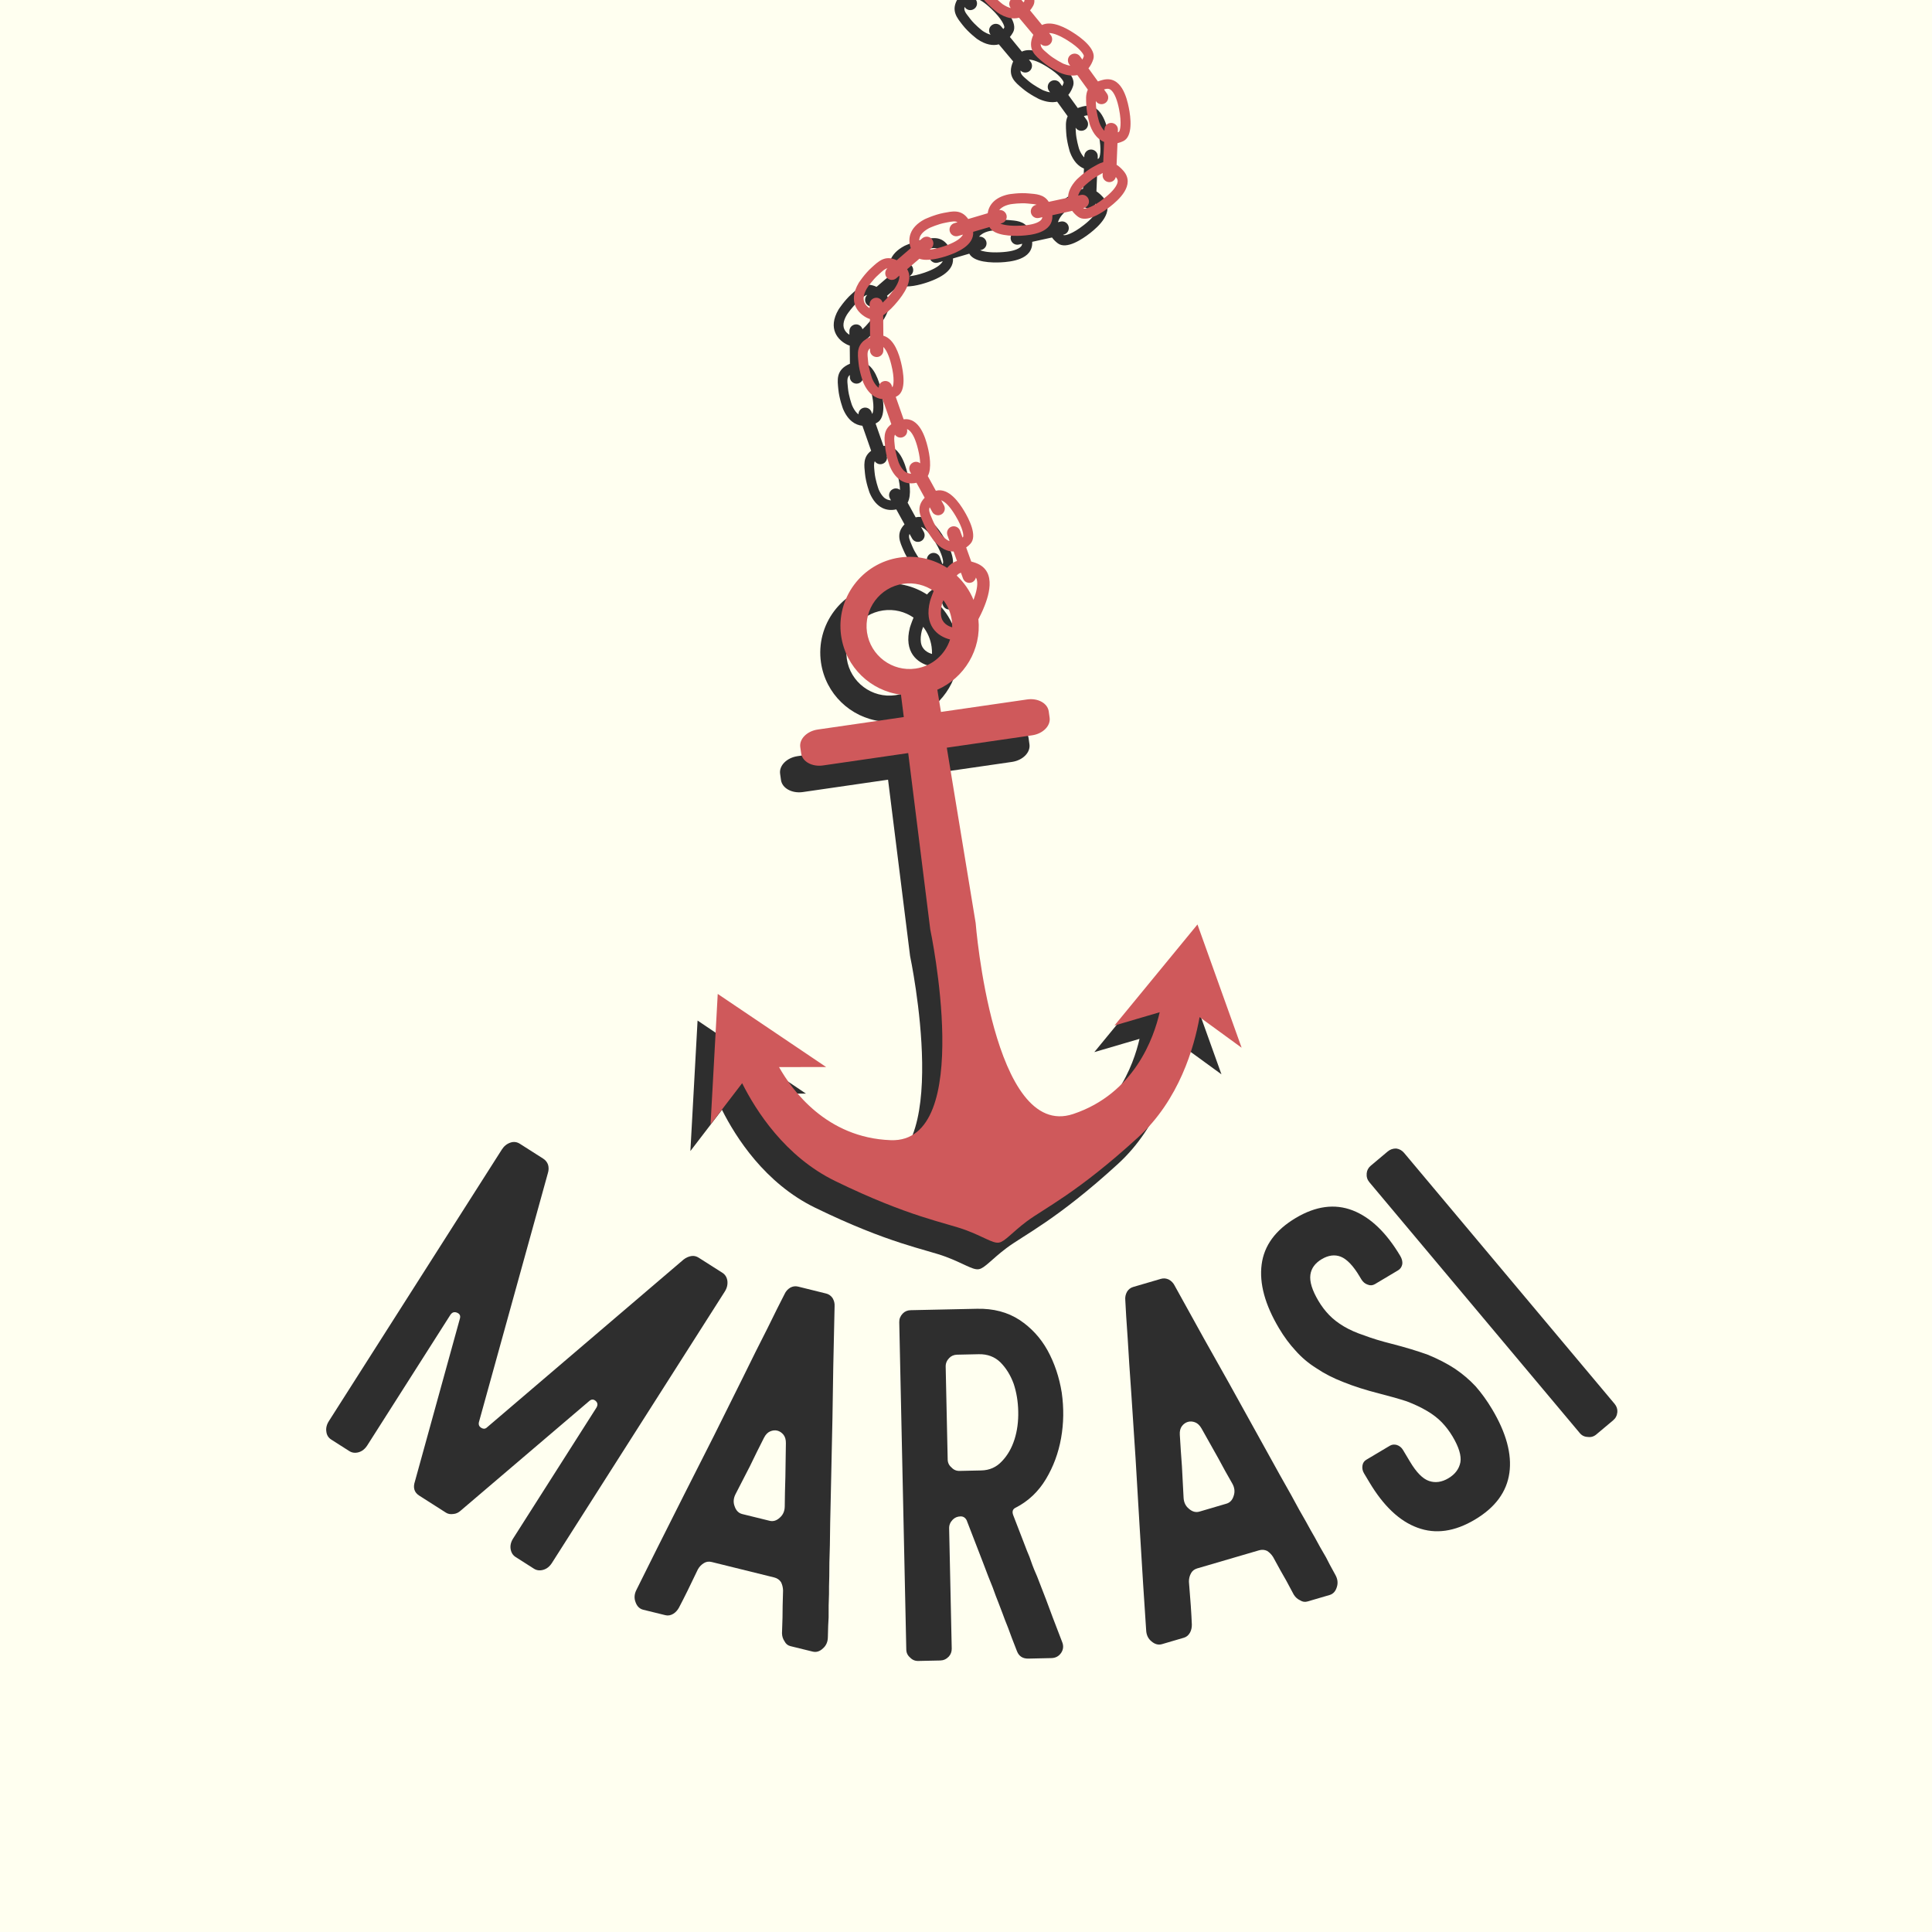 <svg xmlns="http://www.w3.org/2000/svg" xmlns:xlink="http://www.w3.org/1999/xlink" width="200" zoomAndPan="magnify" viewBox="0 0 768 768" height="200" preserveAspectRatio="xMidYMid meet" version="1.0"><defs><g/><clipPath id="22ff6badd0"><path d="M 274.441 0 L 485.859 0 L 485.859 505 L 274.441 505 Z M 274.441 0 " clip-rule="nonzero"/></clipPath><clipPath id="23a7c23cd6"><path d="M 282.457 0 L 493.875 0 L 493.875 494 L 282.457 494 Z M 282.457 0 " clip-rule="nonzero"/></clipPath></defs><rect x="-76.8" width="921.6" fill="#ffffff" y="-76.8" height="921.6" fill-opacity="1"/><rect x="-76.8" width="921.6" fill="#fffff0" y="-76.8" height="921.6" fill-opacity="1"/><g clip-path="url(#22ff6badd0)"><path fill="#2e2e2e" d="M 467.996 378.07 L 435.004 418.234 L 452.977 412.961 C 450.656 423.16 442.883 445.281 418.613 453.406 C 386.641 464.137 379.82 377.473 379.82 377.473 L 368.352 307.793 L 402.293 302.871 C 406.586 302.238 409.68 299.105 409.223 295.871 L 408.871 293.375 C 408.414 290.102 404.543 287.992 400.254 288.625 L 366.031 293.586 L 364.59 284.758 C 375.316 280.043 382.176 268.824 380.91 256.723 C 381.613 255.387 382.246 254.086 382.703 253.031 C 384.602 248.602 388.859 237.625 379.855 234.355 C 379.223 234.145 378.621 233.934 378.059 233.793 L 376.055 228.199 C 376.688 227.742 377.25 227.285 377.707 226.758 C 380.664 223.664 377.18 216.875 375.176 213.566 C 373.418 210.684 369.266 204.316 363.992 205.656 L 360.789 199.816 C 362.48 196.754 361.492 191.164 360.719 188.102 C 359.84 184.586 357.484 176.426 351.188 177.27 L 348.059 168.336 C 348.27 168.23 348.445 168.125 348.656 168.02 C 352.383 165.945 351.082 158.418 350.168 154.691 C 349.43 151.699 347.602 145.297 343.133 144.031 L 343.062 135.906 C 345.316 134.359 347.391 132.109 348.656 130.562 C 350.801 127.992 355.34 122.086 352.594 117.582 L 357.449 113.434 C 360.684 114.594 365.855 113.188 368.738 112.203 C 371.977 111.074 379.258 108.297 378.832 102.738 L 385.305 100.84 C 387.168 104.324 394.203 104.465 397.863 104.289 C 401.625 104.078 410.699 103.305 410.312 96.129 L 418.191 94.402 C 418.859 95.355 419.703 96.129 420.547 96.762 C 423.996 99.293 430.289 95.039 433.352 92.645 C 436.375 90.254 443.586 84.133 438.484 78.402 C 437.57 77.383 436.691 76.605 435.848 76.078 L 436.199 67.496 C 437.043 67.285 437.852 67.004 438.555 66.652 C 442.391 64.754 441.477 57.191 440.703 53.395 C 439.93 49.594 437.781 40.414 430.324 42.348 C 429.621 42.523 428.988 42.734 428.426 42.945 L 424.664 37.742 C 425.578 36.617 426.211 35.316 426.598 34.082 C 427.828 30.004 421.672 25.465 418.402 23.426 C 415.836 21.809 410.277 18.609 406.199 20.508 L 401.449 14.703 C 401.941 14.105 402.363 13.473 402.715 12.84 C 404.754 9.078 399.621 3.449 396.809 0.777 C 394.555 -1.371 389.457 -5.871 384.988 -4.395 L 381.121 -10.129 C 381.191 -10.199 381.227 -10.234 381.297 -10.305 C 384.355 -13.293 381.191 -20.223 379.328 -23.598 C 377.988 -25.992 375.141 -30.809 371.273 -31.863 L 370.109 -38.125 C 373.945 -39.602 374.367 -46.918 374.332 -50.68 C 374.297 -54.059 373.91 -61.762 368.633 -63.203 L 368.633 -70.168 C 368.879 -70.203 369.09 -70.273 369.301 -70.344 C 373.418 -71.539 373.875 -79.137 373.805 -83.004 C 373.77 -86.277 373.418 -93.555 368.633 -95.352 L 368.633 -101.152 C 368.879 -101.188 369.09 -101.258 369.301 -101.328 C 373.418 -102.523 373.875 -110.121 373.805 -113.992 C 373.77 -117.262 373.418 -124.543 368.633 -126.336 L 368.633 -133.582 C 368.879 -133.617 369.09 -133.688 369.301 -133.758 C 373.418 -134.953 373.875 -142.551 373.805 -146.422 C 373.77 -149.691 373.418 -156.973 368.633 -158.766 L 368.633 -164.43 C 368.879 -164.465 369.09 -164.535 369.301 -164.605 C 373.418 -165.801 373.875 -173.398 373.805 -177.266 C 373.734 -181.137 373.277 -190.562 365.574 -190 C 357.906 -189.438 357.766 -184.723 357.273 -180.996 C 356.781 -177.266 357.309 -172.977 357.309 -172.977 C 358.152 -167.98 360.578 -165.59 363.289 -164.676 L 363.289 -158.836 C 357.871 -157.57 357.73 -153.488 357.273 -150.148 C 356.781 -146.422 357.309 -142.129 357.309 -142.129 C 358.152 -137.137 360.578 -134.742 363.289 -133.828 L 363.289 -126.441 C 357.871 -125.176 357.73 -121.098 357.273 -117.754 C 356.781 -114.027 357.309 -109.734 357.309 -109.734 C 358.152 -104.742 360.578 -102.348 363.289 -101.434 L 363.289 -95.457 C 357.871 -94.191 357.73 -90.109 357.273 -86.77 C 356.781 -83.039 357.309 -78.75 357.309 -78.75 C 358.152 -73.754 360.578 -71.363 363.289 -70.449 L 363.289 -62.992 C 358.398 -61.586 358.223 -57.645 357.801 -54.445 C 357.273 -50.715 357.836 -46.426 357.836 -46.426 C 358.785 -40.867 361.703 -38.512 364.766 -37.844 L 366.066 -30.949 C 359.629 -26.836 361.738 -22.648 363.043 -19.133 C 364.344 -15.578 366.84 -12.098 366.84 -12.098 C 370.109 -7.91 373.559 -7.031 376.477 -7.664 L 381.016 -0.949 C 377.602 4.117 380.559 7.211 382.668 9.957 C 384.988 12.945 388.438 15.512 388.438 15.512 C 391.812 17.836 394.73 18.258 397.055 17.625 L 402.75 24.41 C 400.113 30.32 403.699 32.816 406.41 35.141 C 409.293 37.602 413.16 39.43 413.16 39.43 C 415.977 40.625 418.332 40.836 420.23 40.414 L 424.418 46.219 C 423.469 48.188 423.715 50.473 423.82 52.516 C 423.996 56.277 425.297 60.395 425.297 60.395 C 426.668 64.121 428.707 66.125 430.891 67.004 L 430.535 75.023 C 428.988 75.445 427.582 76.359 426.246 77.098 C 422.977 78.965 419.914 82.023 419.914 82.023 C 417.523 84.59 416.574 87.02 416.539 89.164 L 408.871 90.816 C 407.008 87.793 403.734 87.723 400.957 87.477 C 397.195 87.09 392.973 87.828 392.973 87.828 C 387.273 89.023 385.059 92.188 384.602 95.355 L 376.863 97.641 C 374.016 93.559 370.285 94.652 367.121 95.215 C 363.395 95.918 359.523 97.746 359.523 97.746 C 353.297 101.051 352.77 105.695 354.039 109.211 L 348.445 114.031 C 343.695 111.746 340.988 114.699 338.527 116.879 C 335.711 119.375 333.355 123 333.355 123 C 328.82 130.668 333.145 135.379 337.051 137.137 C 337.297 137.246 337.543 137.316 337.789 137.387 L 337.859 144.594 C 332.09 147.023 332.934 151.242 333.25 154.762 C 333.602 158.523 335.113 162.531 335.113 162.531 C 337.086 167.176 339.969 168.969 342.816 169.25 L 346.301 179.203 C 342.922 181.668 343.555 185.184 343.836 188.172 C 344.188 191.938 345.703 195.945 345.703 195.945 C 348.375 202.242 352.734 203.297 356.289 202.488 L 359.559 208.434 C 355.973 212.16 357.836 215.645 359.102 218.633 C 360.543 222.113 363.219 225.527 363.219 225.527 C 365.926 228.727 368.633 229.852 371.062 229.816 L 372.398 233.582 C 370.746 234.074 369.512 235.094 368.492 236.324 C 363.113 232.844 356.5 231.223 349.641 232.211 C 334.621 234.391 324.176 248.352 326.355 263.371 C 328.188 275.895 338.141 285.215 350.133 286.727 L 351.258 295.625 L 317.035 300.586 C 312.746 301.219 309.648 304.348 310.105 307.582 L 310.457 310.082 C 310.918 313.316 314.785 315.461 319.074 314.863 L 353.016 309.941 L 361.773 380.039 C 361.773 380.039 379.785 465.051 346.09 463.82 C 320.484 462.906 306.801 443.875 301.664 434.766 L 320.379 434.73 L 277.293 405.68 L 274.441 457.559 L 287 441.168 C 292.449 452.035 304.059 470.359 324 480.07 C 353.512 494.453 367.93 496.562 375.984 499.59 C 382.773 502.121 386.605 504.828 388.859 504.547 C 388.895 504.547 388.93 504.547 389 504.547 C 389.035 504.547 389.105 504.512 389.141 504.512 C 391.391 504.16 394.273 500.504 400.078 496.141 C 406.938 490.973 420.16 484.852 444.395 462.691 C 460.75 447.746 466.695 426.887 468.84 414.895 L 485.547 427.062 Z M 362.41 -170.09 C 361.844 -170.969 361.422 -172.133 361.176 -173.539 C 361.105 -174.066 360.719 -177.512 361.141 -180.434 L 361.246 -181.137 C 361.703 -184.617 361.844 -185.777 365.855 -186.059 C 367.262 -186.164 367.824 -185.707 368.316 -184.934 C 369.266 -183.457 369.793 -180.855 369.828 -177.195 C 369.898 -172.66 369.16 -170.02 368.562 -168.93 L 368.562 -170.477 C 368.562 -171.957 367.367 -173.152 365.891 -173.152 C 364.414 -173.152 363.219 -171.957 363.219 -170.477 L 363.219 -169.141 C 362.938 -169.387 362.656 -169.703 362.41 -170.09 Z M 362.41 -139.246 C 361.844 -140.125 361.422 -141.285 361.176 -142.691 C 361.105 -143.219 360.719 -146.668 361.141 -149.586 L 361.246 -150.289 C 361.562 -152.785 361.738 -154.09 363.289 -154.723 L 363.289 -152.223 C 363.289 -150.746 364.484 -149.551 365.961 -149.551 C 367.438 -149.551 368.633 -150.746 368.633 -152.223 L 368.633 -153.559 C 369.406 -152.012 369.828 -149.586 369.863 -146.316 C 369.934 -141.777 369.195 -139.141 368.598 -138.051 L 368.598 -139.598 C 368.598 -141.074 367.402 -142.27 365.926 -142.27 C 364.449 -142.27 363.254 -141.074 363.254 -139.598 L 363.254 -138.262 C 362.938 -138.508 362.656 -138.824 362.41 -139.246 Z M 362.41 -106.816 C 361.844 -107.695 361.422 -108.855 361.176 -110.262 C 361.105 -110.789 360.719 -114.238 361.141 -117.156 L 361.246 -117.859 C 361.562 -120.359 361.738 -121.66 363.289 -122.293 L 363.289 -121.379 C 363.289 -119.902 364.484 -118.703 365.961 -118.703 C 367.367 -118.703 368.527 -119.797 368.598 -121.168 C 369.371 -119.617 369.793 -117.191 369.863 -113.922 C 369.934 -109.383 369.195 -106.746 368.598 -105.656 L 368.598 -107.203 C 368.598 -108.68 367.402 -109.875 365.926 -109.875 C 364.449 -109.875 363.254 -108.68 363.254 -107.203 L 363.254 -105.867 C 362.938 -106.113 362.656 -106.43 362.41 -106.816 Z M 362.41 -75.828 C 361.844 -76.707 361.422 -77.871 361.176 -79.277 C 361.105 -79.805 360.719 -83.25 361.141 -86.172 L 361.246 -86.875 C 361.562 -89.371 361.738 -90.672 363.289 -91.305 L 363.289 -88.949 C 363.289 -87.473 364.484 -86.277 365.961 -86.277 C 367.438 -86.277 368.633 -87.473 368.633 -88.949 L 368.633 -90.145 C 369.406 -88.598 369.828 -86.172 369.863 -82.898 C 369.934 -78.363 369.195 -75.723 368.598 -74.633 L 368.598 -76.18 C 368.598 -77.66 367.402 -78.855 365.926 -78.855 C 364.449 -78.855 363.254 -77.66 363.254 -76.18 L 363.254 -74.844 C 362.938 -75.125 362.656 -75.441 362.41 -75.828 Z M 362.938 -43.543 C 362.375 -44.422 361.949 -45.582 361.703 -46.988 C 361.633 -47.516 361.246 -50.961 361.668 -53.883 L 361.738 -54.586 C 362.02 -56.766 362.199 -58.031 363.254 -58.734 L 363.254 -57.996 C 363.254 -56.52 364.449 -55.324 365.926 -55.324 C 367.402 -55.324 368.598 -56.52 368.598 -57.996 L 368.598 -58.699 C 368.668 -58.594 368.773 -58.488 368.844 -58.348 C 369.793 -56.871 370.32 -54.27 370.355 -50.609 C 370.426 -46.426 369.793 -43.859 369.23 -42.625 L 368.879 -44.457 C 368.598 -45.898 367.227 -46.848 365.785 -46.602 C 364.344 -46.32 363.395 -44.949 363.641 -43.508 L 363.816 -42.52 C 363.535 -42.77 363.219 -43.086 362.938 -43.543 Z M 372.68 -11.922 C 371.766 -12.414 370.852 -13.258 369.969 -14.383 C 369.652 -14.805 367.719 -17.691 366.699 -20.434 L 366.453 -21.102 C 365.398 -23.844 364.941 -25.039 366.84 -26.66 L 367.051 -25.531 C 367.297 -24.09 368.703 -23.141 370.145 -23.387 C 371.59 -23.668 372.539 -25.039 372.293 -26.484 L 372.223 -26.766 C 373.383 -25.676 374.613 -23.949 375.914 -21.629 C 378.094 -17.656 378.691 -15.016 378.691 -13.75 L 377.777 -15.121 C 376.969 -16.352 375.316 -16.668 374.086 -15.824 C 372.855 -15.016 372.539 -13.363 373.348 -12.133 L 373.84 -11.395 C 373.453 -11.57 373.066 -11.711 372.68 -11.922 Z M 366.418 250.781 C 366.488 250.57 366.664 249.973 366.98 249.164 C 368.703 251.414 369.898 254.086 370.32 257.074 C 370.461 258.062 370.496 259.012 370.496 259.961 C 368.809 259.469 366.488 258.309 366.066 255.316 C 365.891 254.051 365.996 252.539 366.418 250.781 Z M 385.727 7.562 L 385.305 7 C 383.863 5.172 383.055 4.152 383.441 2.746 L 383.512 2.852 C 384.32 4.082 385.973 4.398 387.203 3.555 C 388.438 2.746 388.754 1.094 387.91 -0.141 L 387.484 -0.773 C 387.484 -0.773 387.52 -0.773 387.52 -0.773 C 389.246 -0.422 391.461 1.023 394.098 3.555 C 398.285 7.527 399.375 10.309 399.234 10.941 C 399.129 11.117 399.023 11.328 398.848 11.539 L 397.898 10.414 C 396.949 9.289 395.258 9.148 394.133 10.098 C 393.008 11.012 392.867 12.664 393.781 13.789 C 392.832 13.543 391.777 13.051 390.652 12.312 C 390.266 12.031 387.52 9.887 385.727 7.562 Z M 414.711 35.914 C 414.219 35.668 411.121 34.117 408.871 32.219 L 408.344 31.762 C 406.586 30.285 405.602 29.441 405.672 28.035 C 406.621 29.02 408.203 29.125 409.293 28.211 C 410.418 27.262 410.559 25.57 409.609 24.445 L 409.012 23.707 C 410.77 23.707 413.23 24.691 416.328 26.629 C 421.25 29.688 422.836 32.184 422.836 32.852 C 422.73 33.203 422.555 33.73 422.238 34.258 L 421.32 32.992 C 420.477 31.797 418.789 31.551 417.594 32.395 C 416.398 33.238 416.152 34.93 416.996 36.125 L 417.418 36.688 C 416.574 36.582 415.695 36.301 414.711 35.914 Z M 430.785 62.363 C 430.078 61.59 429.445 60.535 428.953 59.195 C 428.812 58.668 427.793 55.363 427.652 52.41 L 427.617 51.707 C 427.617 51.387 427.582 51.07 427.582 50.754 L 427.688 50.895 C 428.531 52.094 430.219 52.34 431.418 51.492 C 432.613 50.648 432.859 48.961 432.016 47.766 L 430.855 46.148 C 430.996 46.113 431.172 46.078 431.312 46.008 C 432.648 45.656 433.316 46.008 433.949 46.676 C 435.145 47.977 436.129 50.438 436.832 53.992 C 437.957 59.652 437.254 62.539 436.762 62.996 C 436.656 63.066 436.516 63.102 436.34 63.172 L 436.375 62.223 C 436.445 60.746 435.285 59.512 433.809 59.441 C 432.332 59.371 431.102 60.535 431.031 61.977 L 430.996 62.539 C 430.961 62.504 430.855 62.434 430.785 62.363 Z M 420.723 87.863 C 421.074 86.879 421.742 85.859 422.73 84.801 C 423.117 84.414 425.613 82.023 428.18 80.582 L 428.777 80.23 C 429.375 79.879 429.867 79.598 430.324 79.352 L 430.289 80.195 C 430.219 81.672 431.383 82.902 432.824 82.973 C 434.125 83.043 435.25 82.164 435.531 80.934 C 436.41 81.953 436.41 82.656 436.094 83.535 C 435.496 85.188 433.738 87.195 430.855 89.445 C 426.316 93.031 423.434 93.699 422.801 93.453 C 422.73 93.418 422.66 93.348 422.59 93.312 L 422.766 93.277 C 424.207 92.961 425.121 91.555 424.805 90.113 C 424.488 88.672 423.082 87.758 421.637 88.074 L 420.547 88.32 C 420.617 88.18 420.652 88.039 420.723 87.863 Z M 390.266 93.102 C 391.109 92.504 392.27 92.047 393.676 91.766 C 394.203 91.695 397.652 91.168 400.57 91.484 L 401.273 91.555 C 402.469 91.66 403.383 91.73 404.086 91.977 L 403.84 92.012 C 402.398 92.328 401.484 93.734 401.801 95.18 C 402.117 96.621 403.523 97.535 404.969 97.219 L 406.34 96.902 C 406.234 97.641 405.848 98.098 405.285 98.484 C 403.84 99.504 401.273 100.102 397.617 100.277 C 393.5 100.488 390.934 99.996 389.633 99.469 L 390.266 99.293 C 391.672 98.871 392.48 97.395 392.059 95.988 C 391.672 94.723 390.441 93.945 389.176 94.086 C 389.492 93.734 389.844 93.383 390.266 93.102 Z M 358.363 103.551 C 358.996 102.738 359.98 102 361.246 101.297 C 361.738 101.051 364.906 99.645 367.789 99.117 L 368.492 98.977 C 370.426 98.625 371.625 98.379 372.609 98.906 L 371.344 99.293 C 369.934 99.715 369.125 101.191 369.547 102.598 C 369.969 104.008 371.449 104.816 372.855 104.395 L 374.754 103.832 C 374.648 104.078 374.508 104.289 374.297 104.535 C 373.207 105.906 370.887 107.207 367.438 108.402 C 364.977 109.246 363.043 109.633 361.562 109.809 L 362.094 109.352 C 363.219 108.402 363.324 106.715 362.375 105.59 C 361.422 104.465 359.734 104.359 358.609 105.309 L 357.379 106.363 C 357.344 105.484 357.59 104.5 358.363 103.551 Z M 335.324 128.555 C 335.465 127.535 335.887 126.375 336.629 125.145 C 336.91 124.688 338.879 121.84 341.094 119.867 L 341.621 119.375 C 342.922 118.18 343.801 117.406 344.75 117.23 C 343.695 118.18 343.59 119.832 344.504 120.926 C 345.457 122.051 347.145 122.156 348.27 121.207 L 349.465 120.152 C 349.535 120.434 349.5 120.75 349.465 121.102 C 349.219 122.859 347.918 125.145 345.598 127.957 C 344.609 129.156 343.695 130.105 342.852 130.879 C 342.535 129.754 341.48 128.91 340.285 128.945 C 338.809 128.98 337.648 130.176 337.648 131.617 L 337.648 133.059 C 336.488 132.355 335.008 130.914 335.324 128.555 Z M 338.703 161.125 C 338.527 160.633 337.367 157.363 337.086 154.41 L 337.016 153.703 C 336.77 151.312 336.629 150.012 337.824 149.062 L 337.824 149.871 C 337.824 151.348 339.055 152.508 340.496 152.508 C 341.973 152.508 343.168 151.277 343.133 149.836 L 343.133 148.5 C 344.363 149.73 345.457 152.121 346.301 155.605 C 347.672 161.055 347.18 163.977 346.688 164.539 L 346.441 163.801 C 345.949 162.426 344.434 161.688 343.027 162.18 C 341.938 162.566 341.234 163.59 341.27 164.715 C 341.059 164.574 340.883 164.434 340.672 164.223 C 339.934 163.484 339.266 162.426 338.703 161.125 Z M 351.258 197.637 C 350.52 196.895 349.852 195.875 349.289 194.574 C 349.113 194.082 347.953 190.812 347.672 187.855 L 347.602 187.152 C 347.426 185.395 347.32 184.234 347.742 183.355 C 348.41 184.34 349.676 184.797 350.836 184.375 C 352.172 183.918 352.875 182.512 352.523 181.176 C 352.945 181.281 353.297 181.527 353.652 181.879 C 354.918 183.109 356.008 185.5 356.887 189.055 C 357.484 191.445 357.73 193.344 357.766 194.75 C 356.957 194.082 355.797 193.941 354.812 194.504 C 353.512 195.207 353.051 196.824 353.758 198.129 L 354.18 198.902 C 353.227 198.832 352.207 198.551 351.258 197.637 Z M 368.984 225.492 C 368.07 225.035 367.121 224.227 366.172 223.137 C 365.855 222.711 363.781 219.934 362.656 217.191 L 362.375 216.523 C 361.527 214.555 361.035 213.355 361.562 212.23 L 362.551 214.023 C 363.254 215.328 364.871 215.785 366.172 215.082 C 367.473 214.379 367.93 212.758 367.227 211.457 L 366.137 209.453 C 366.277 209.523 366.453 209.559 366.594 209.664 C 368.176 210.438 369.934 212.441 371.801 215.574 C 374.789 220.531 375.141 223.488 374.824 224.051 C 374.754 224.121 374.684 224.191 374.613 224.262 L 373.629 221.551 C 373.137 220.18 371.59 219.441 370.215 219.934 C 368.844 220.426 368.105 221.938 368.598 223.348 L 369.441 225.668 C 369.301 225.633 369.125 225.562 368.984 225.492 Z M 373.98 238.258 L 374.789 240.512 C 375.281 241.883 376.793 242.621 378.199 242.129 C 379.113 241.812 379.715 241.039 379.926 240.16 C 380.172 240.547 380.312 241.004 380.383 241.496 C 380.664 243.289 380.172 245.855 378.973 249.059 C 377.461 245.328 375.141 242.059 372.293 239.383 C 372.785 238.82 373.312 238.434 373.98 238.258 Z M 355.938 276.352 C 346.652 277.688 338 271.215 336.629 261.93 C 335.289 252.645 341.762 243.992 351.047 242.656 C 355.48 242.023 359.734 243.148 363.148 245.504 C 362.234 247.719 361.703 249.445 361.703 249.445 C 359.172 259.258 364.66 263.547 369.652 264.777 C 367.719 270.758 362.551 275.402 355.938 276.352 Z M 355.938 276.352 " fill-opacity="1" fill-rule="nonzero"/></g><g clip-path="url(#23a7c23cd6)"><path fill="#cf595b" d="M 476.012 367.488 L 443.02 407.656 L 460.992 402.379 C 458.672 412.582 450.898 434.703 426.629 442.828 C 394.656 453.555 387.836 366.891 387.836 366.891 L 376.367 297.215 L 410.309 292.293 C 414.602 291.656 417.695 288.527 417.238 285.293 L 416.887 282.793 C 416.43 279.523 412.562 277.414 408.27 278.047 L 374.047 283.004 L 372.605 274.176 C 383.332 269.465 390.191 258.246 388.926 246.145 C 389.629 244.809 390.262 243.508 390.719 242.453 C 392.617 238.02 396.875 227.047 387.871 223.777 C 387.238 223.566 386.637 223.355 386.074 223.215 L 384.07 217.621 C 384.703 217.164 385.266 216.707 385.723 216.18 C 388.68 213.082 385.195 206.297 383.191 202.988 C 381.434 200.105 377.281 193.738 372.008 195.074 L 368.805 189.238 C 370.496 186.176 369.508 180.586 368.734 177.523 C 367.855 174.008 365.5 165.848 359.203 166.691 L 356.074 157.758 C 356.285 157.652 356.461 157.547 356.672 157.441 C 360.398 155.367 359.098 147.84 358.184 144.109 C 357.445 141.121 355.617 134.719 351.148 133.453 L 351.078 125.328 C 353.332 123.781 355.406 121.531 356.672 119.98 C 358.816 117.414 363.355 111.504 360.609 107.004 L 365.465 102.852 C 368.699 104.016 373.871 102.605 376.754 101.621 C 379.992 100.496 387.273 97.719 386.852 92.16 L 393.32 90.262 C 395.184 93.742 402.219 93.883 405.879 93.707 C 409.641 93.496 418.715 92.723 418.328 85.547 L 426.207 83.824 C 426.875 84.773 427.719 85.547 428.562 86.18 C 432.012 88.715 438.309 84.457 441.367 82.066 C 444.391 79.676 451.602 73.555 446.5 67.82 C 445.586 66.801 444.707 66.027 443.863 65.5 L 444.215 56.918 C 445.059 56.707 445.867 56.426 446.57 56.074 C 450.406 54.176 449.492 46.613 448.719 42.812 C 447.945 39.016 445.797 29.836 438.344 31.77 C 437.637 31.945 437.004 32.156 436.441 32.367 L 432.68 27.164 C 433.594 26.035 434.227 24.734 434.613 23.504 C 435.844 19.426 429.691 14.887 426.418 12.848 C 423.852 11.23 418.293 8.027 414.215 9.93 L 409.465 4.125 C 409.957 3.527 410.379 2.895 410.73 2.262 C 412.773 -1.504 407.637 -7.129 404.824 -9.805 C 402.57 -11.949 397.473 -16.449 393.004 -14.973 L 389.137 -20.707 C 389.207 -20.777 389.242 -20.812 389.312 -20.883 C 392.371 -23.871 389.207 -30.801 387.344 -34.18 C 386.004 -36.57 383.156 -41.387 379.289 -42.445 L 378.125 -48.703 C 381.961 -50.18 382.383 -57.496 382.348 -61.262 C 382.312 -64.637 381.926 -72.34 376.648 -73.781 L 376.648 -80.746 C 376.895 -80.781 377.105 -80.852 377.316 -80.922 C 381.434 -82.117 381.891 -89.715 381.82 -93.582 C 381.785 -96.855 381.434 -104.137 376.648 -105.93 L 376.648 -111.734 C 376.895 -111.77 377.105 -111.84 377.316 -111.91 C 381.434 -113.105 381.891 -120.703 381.82 -124.57 C 381.785 -127.84 381.434 -135.121 376.648 -136.918 L 376.648 -144.16 C 376.895 -144.195 377.105 -144.266 377.316 -144.336 C 381.434 -145.535 381.891 -153.129 381.82 -157 C 381.785 -160.27 381.434 -167.551 376.648 -169.344 L 376.648 -175.008 C 376.895 -175.043 377.105 -175.113 377.316 -175.184 C 381.434 -176.379 381.891 -183.977 381.82 -187.844 C 381.75 -191.715 381.293 -201.141 373.59 -200.578 C 365.922 -200.016 365.781 -195.301 365.289 -191.574 C 364.797 -187.844 365.324 -183.555 365.324 -183.555 C 366.168 -178.559 368.594 -176.168 371.305 -175.254 L 371.305 -169.414 C 365.887 -168.148 365.746 -164.07 365.289 -160.727 C 364.797 -157 365.324 -152.707 365.324 -152.707 C 366.168 -147.715 368.594 -145.324 371.305 -144.406 L 371.305 -137.023 C 365.887 -135.754 365.746 -131.676 365.289 -128.336 C 364.797 -124.605 365.324 -120.316 365.324 -120.316 C 366.168 -115.32 368.594 -112.93 371.305 -112.016 L 371.305 -106.035 C 365.887 -104.77 365.746 -100.688 365.289 -97.348 C 364.797 -93.617 365.324 -89.328 365.324 -89.328 C 366.168 -84.332 368.594 -81.941 371.305 -81.027 L 371.305 -73.57 C 366.414 -72.164 366.238 -68.227 365.816 -65.023 C 365.289 -61.297 365.852 -57.004 365.852 -57.004 C 366.801 -51.449 369.719 -49.09 372.781 -48.422 L 374.082 -41.527 C 367.645 -37.414 369.758 -33.227 371.059 -29.711 C 372.359 -26.16 374.855 -22.676 374.855 -22.676 C 378.125 -18.492 381.574 -17.613 384.492 -18.246 L 389.031 -11.527 C 385.617 -6.461 388.574 -3.367 390.684 -0.625 C 393.004 2.367 396.453 4.934 396.453 4.934 C 399.828 7.254 402.746 7.676 405.07 7.043 L 410.766 13.832 C 408.129 19.742 411.715 22.238 414.426 24.559 C 417.309 27.023 421.18 28.852 421.18 28.852 C 423.992 30.047 426.348 30.258 428.246 29.836 L 432.434 35.641 C 431.484 37.609 431.73 39.895 431.836 41.934 C 432.012 45.699 433.312 49.812 433.312 49.812 C 434.684 53.543 436.723 55.547 438.906 56.426 L 438.555 64.445 C 437.004 64.867 435.598 65.781 434.262 66.52 C 430.992 68.383 427.93 71.445 427.93 71.445 C 425.539 74.012 424.59 76.438 424.555 78.586 L 416.887 80.238 C 415.023 77.211 411.75 77.141 408.973 76.895 C 405.211 76.508 400.988 77.246 400.988 77.246 C 395.289 78.445 393.074 81.609 392.617 84.773 L 384.879 87.062 C 382.031 82.98 378.305 84.07 375.137 84.633 C 371.41 85.336 367.539 87.168 367.539 87.168 C 361.316 90.473 360.785 95.117 362.055 98.633 L 356.461 103.453 C 351.711 101.164 349.004 104.121 346.543 106.301 C 343.727 108.797 341.371 112.422 341.371 112.422 C 336.836 120.086 341.16 124.801 345.066 126.559 C 345.312 126.664 345.559 126.734 345.805 126.805 L 345.875 134.016 C 340.105 136.441 340.949 140.664 341.266 144.18 C 341.617 147.945 343.129 151.953 343.129 151.953 C 345.102 156.598 347.984 158.391 350.832 158.672 L 354.316 168.625 C 350.938 171.086 351.57 174.605 351.852 177.594 C 352.203 181.359 353.719 185.367 353.719 185.367 C 356.391 191.664 360.75 192.719 364.305 191.91 L 367.574 197.855 C 363.988 201.582 365.852 205.062 367.117 208.055 C 368.559 211.535 371.234 214.949 371.234 214.949 C 373.941 218.148 376.648 219.273 379.078 219.238 L 380.414 223 C 378.762 223.496 377.527 224.516 376.508 225.746 C 371.129 222.262 364.516 220.645 357.656 221.629 C 342.637 223.812 332.191 237.773 334.371 252.793 C 336.203 265.312 346.156 274.637 358.148 276.148 L 359.273 285.047 L 325.051 290.004 C 320.762 290.637 317.664 293.77 318.121 297.004 L 318.477 299.5 C 318.934 302.738 322.801 304.883 327.094 304.285 L 361.031 299.359 L 369.793 369.461 C 369.793 369.461 387.801 454.473 354.105 453.238 C 328.5 452.324 314.816 433.297 309.68 424.188 L 328.395 424.152 L 285.309 395.102 L 282.457 446.98 L 295.016 430.59 C 300.465 441.457 312.074 459.781 332.016 469.488 C 361.527 483.875 375.945 485.984 384 489.012 C 390.789 491.543 394.621 494.25 396.875 493.969 C 396.91 493.969 396.945 493.969 397.016 493.969 C 397.051 493.969 397.121 493.934 397.156 493.934 C 399.406 493.582 402.289 489.926 408.094 485.562 C 414.953 480.395 428.176 474.273 452.41 452.113 C 468.766 437.164 474.711 416.309 476.855 404.316 L 493.562 416.484 Z M 370.426 -180.672 C 369.863 -181.551 369.438 -182.711 369.191 -184.117 C 369.121 -184.645 368.734 -188.094 369.156 -191.012 L 369.262 -191.715 C 369.723 -195.195 369.863 -196.355 373.871 -196.641 C 375.277 -196.746 375.84 -196.285 376.332 -195.512 C 377.281 -194.035 377.809 -191.434 377.844 -187.773 C 377.914 -183.238 377.176 -180.602 376.578 -179.512 L 376.578 -181.059 C 376.578 -182.535 375.383 -183.73 373.906 -183.73 C 372.43 -183.73 371.234 -182.535 371.234 -181.059 L 371.234 -179.723 C 370.953 -179.969 370.672 -180.285 370.426 -180.672 Z M 370.426 -149.824 C 369.863 -150.703 369.438 -151.863 369.191 -153.27 C 369.121 -153.801 368.734 -157.246 369.156 -160.164 L 369.262 -160.867 C 369.578 -163.367 369.758 -164.668 371.305 -165.301 L 371.305 -162.805 C 371.305 -161.324 372.5 -160.129 373.977 -160.129 C 375.453 -160.129 376.648 -161.324 376.648 -162.805 L 376.648 -164.141 C 377.422 -162.594 377.844 -160.164 377.879 -156.895 C 377.949 -152.355 377.211 -149.719 376.613 -148.629 L 376.613 -150.176 C 376.613 -151.652 375.418 -152.848 373.941 -152.848 C 372.465 -152.848 371.27 -151.652 371.27 -150.176 L 371.27 -148.84 C 370.953 -149.086 370.672 -149.402 370.426 -149.824 Z M 370.426 -117.395 C 369.863 -118.273 369.438 -119.438 369.191 -120.844 C 369.121 -121.371 368.734 -124.816 369.156 -127.734 L 369.262 -128.441 C 369.578 -130.938 369.758 -132.238 371.305 -132.871 L 371.305 -131.957 C 371.305 -130.48 372.5 -129.285 373.977 -129.285 C 375.383 -129.285 376.543 -130.375 376.613 -131.746 C 377.387 -130.199 377.809 -127.77 377.879 -124.5 C 377.949 -119.965 377.211 -117.324 376.613 -116.234 L 376.613 -117.781 C 376.613 -119.258 375.418 -120.457 373.941 -120.457 C 372.465 -120.457 371.27 -119.258 371.27 -117.781 L 371.27 -116.445 C 370.953 -116.691 370.672 -117.008 370.426 -117.395 Z M 370.426 -86.41 C 369.863 -87.289 369.438 -88.449 369.191 -89.855 C 369.121 -90.383 368.734 -93.832 369.156 -96.75 L 369.262 -97.453 C 369.578 -99.949 369.758 -101.25 371.305 -101.883 L 371.305 -99.527 C 371.305 -98.051 372.5 -96.855 373.977 -96.855 C 375.453 -96.855 376.648 -98.051 376.648 -99.527 L 376.648 -100.723 C 377.422 -99.176 377.844 -96.75 377.879 -93.477 C 377.949 -88.941 377.211 -86.305 376.613 -85.215 L 376.613 -86.762 C 376.613 -88.238 375.418 -89.434 373.941 -89.434 C 372.465 -89.434 371.27 -88.238 371.27 -86.762 L 371.27 -85.426 C 370.953 -85.707 370.672 -86.023 370.426 -86.41 Z M 370.953 -54.121 C 370.391 -55 369.969 -56.16 369.723 -57.566 C 369.652 -58.094 369.262 -61.543 369.688 -64.461 L 369.758 -65.164 C 370.039 -67.344 370.215 -68.613 371.27 -69.316 L 371.27 -68.578 C 371.27 -67.098 372.465 -65.902 373.941 -65.902 C 375.418 -65.902 376.613 -67.098 376.613 -68.578 L 376.613 -69.281 C 376.684 -69.176 376.789 -69.07 376.859 -68.93 C 377.809 -67.449 378.34 -64.848 378.375 -61.191 C 378.445 -57.004 377.809 -54.438 377.246 -53.207 L 376.895 -55.035 C 376.613 -56.477 375.242 -57.426 373.801 -57.18 C 372.359 -56.898 371.41 -55.527 371.656 -54.086 L 371.832 -53.102 C 371.551 -53.348 371.234 -53.664 370.953 -54.121 Z M 380.695 -22.5 C 379.781 -22.992 378.867 -23.836 377.984 -24.961 C 377.668 -25.387 375.734 -28.27 374.715 -31.012 L 374.469 -31.68 C 373.414 -34.426 372.957 -35.621 374.855 -37.238 L 375.066 -36.113 C 375.312 -34.672 376.719 -33.719 378.16 -33.969 C 379.605 -34.25 380.555 -35.621 380.309 -37.062 L 380.238 -37.344 C 381.398 -36.254 382.629 -34.531 383.93 -32.207 C 386.109 -28.234 386.707 -25.598 386.707 -24.328 L 385.793 -25.703 C 384.984 -26.934 383.332 -27.25 382.102 -26.406 C 380.871 -25.598 380.555 -23.941 381.363 -22.711 L 381.855 -21.973 C 381.469 -22.148 381.082 -22.289 380.695 -22.5 Z M 374.434 240.199 C 374.504 239.988 374.68 239.391 374.996 238.582 C 376.719 240.836 377.914 243.508 378.34 246.496 C 378.48 247.48 378.516 248.43 378.516 249.383 C 376.824 248.887 374.504 247.727 374.082 244.738 C 373.906 243.473 374.012 241.961 374.434 240.199 Z M 393.742 -3.016 L 393.32 -3.578 C 391.879 -5.406 391.07 -6.426 391.457 -7.832 L 391.527 -7.727 C 392.336 -6.496 393.988 -6.18 395.219 -7.023 C 396.453 -7.832 396.77 -9.488 395.926 -10.719 L 395.504 -11.352 C 395.504 -11.352 395.539 -11.352 395.539 -11.352 C 397.262 -11 399.477 -9.559 402.113 -7.023 C 406.301 -3.051 407.391 -0.273 407.25 0.359 C 407.145 0.539 407.039 0.75 406.863 0.961 L 405.914 -0.168 C 404.965 -1.293 403.273 -1.434 402.148 -0.484 C 401.023 0.43 400.883 2.086 401.797 3.211 C 400.848 2.965 399.793 2.473 398.668 1.734 C 398.281 1.453 395.539 -0.695 393.742 -3.016 Z M 422.727 25.332 C 422.234 25.086 419.137 23.539 416.887 21.641 L 416.359 21.184 C 414.602 19.707 413.617 18.863 413.688 17.453 C 414.637 18.441 416.219 18.547 417.309 17.633 C 418.434 16.68 418.574 14.992 417.625 13.867 L 417.027 13.129 C 418.785 13.129 421.25 14.113 424.344 16.047 C 429.266 19.109 430.852 21.605 430.852 22.273 C 430.746 22.625 430.57 23.152 430.254 23.68 L 429.336 22.414 C 428.492 21.219 426.805 20.973 425.609 21.816 C 424.414 22.66 424.168 24.348 425.012 25.543 L 425.434 26.105 C 424.59 26 423.711 25.719 422.727 25.332 Z M 438.801 51.781 C 438.094 51.008 437.461 49.953 436.969 48.617 C 436.828 48.09 435.809 44.785 435.668 41.828 L 435.633 41.125 C 435.633 40.809 435.598 40.492 435.598 40.176 L 435.703 40.316 C 436.547 41.512 438.238 41.758 439.434 40.914 C 440.629 40.07 440.875 38.383 440.031 37.188 L 438.871 35.57 C 439.012 35.535 439.188 35.5 439.328 35.43 C 440.664 35.078 441.332 35.43 441.965 36.098 C 443.16 37.398 444.145 39.859 444.848 43.414 C 445.973 49.074 445.27 51.961 444.777 52.418 C 444.672 52.488 444.531 52.523 444.355 52.594 L 444.391 51.641 C 444.461 50.164 443.301 48.934 441.824 48.863 C 440.348 48.793 439.117 49.953 439.047 51.395 L 439.012 51.961 C 438.977 51.926 438.871 51.852 438.801 51.781 Z M 428.738 77.281 C 429.09 76.297 429.762 75.277 430.746 74.223 C 431.133 73.836 433.629 71.445 436.195 70.004 L 436.793 69.652 C 437.391 69.301 437.883 69.02 438.344 68.77 L 438.309 69.617 C 438.238 71.094 439.398 72.324 440.84 72.395 C 442.141 72.465 443.266 71.586 443.547 70.355 C 444.426 71.375 444.426 72.078 444.109 72.957 C 443.512 74.609 441.754 76.613 438.871 78.867 C 434.332 82.453 431.449 83.121 430.816 82.875 C 430.746 82.84 430.676 82.77 430.605 82.734 L 430.781 82.699 C 432.223 82.383 433.137 80.977 432.82 79.535 C 432.504 78.094 431.098 77.176 429.656 77.492 L 428.562 77.742 C 428.633 77.602 428.668 77.457 428.738 77.281 Z M 398.281 82.523 C 399.125 81.926 400.285 81.469 401.691 81.188 C 402.219 81.117 405.668 80.59 408.586 80.906 L 409.289 80.977 C 410.484 81.082 411.398 81.152 412.102 81.398 L 411.855 81.434 C 410.414 81.75 409.5 83.156 409.816 84.598 C 410.133 86.039 411.539 86.957 412.984 86.641 L 414.355 86.324 C 414.25 87.062 413.863 87.52 413.301 87.906 C 411.855 88.926 409.289 89.523 405.633 89.699 C 401.516 89.91 398.949 89.418 397.648 88.891 L 398.281 88.715 C 399.688 88.293 400.496 86.816 400.074 85.406 C 399.688 84.141 398.457 83.367 397.191 83.508 C 397.508 83.156 397.859 82.805 398.281 82.523 Z M 366.379 92.969 C 367.012 92.16 367.996 91.422 369.262 90.719 C 369.758 90.473 372.922 89.066 375.805 88.539 L 376.508 88.398 C 378.445 88.047 379.641 87.801 380.625 88.328 L 379.359 88.715 C 377.949 89.137 377.141 90.613 377.562 92.02 C 377.984 93.426 379.465 94.234 380.871 93.812 L 382.77 93.25 C 382.664 93.496 382.523 93.707 382.312 93.953 C 381.223 95.328 378.902 96.629 375.453 97.824 C 372.992 98.668 371.059 99.055 369.578 99.23 L 370.109 98.773 C 371.234 97.824 371.34 96.137 370.391 95.012 C 369.438 93.883 367.75 93.777 366.625 94.727 L 365.395 95.785 C 365.359 94.906 365.605 93.918 366.379 92.969 Z M 343.34 117.977 C 343.48 116.957 343.902 115.797 344.645 114.566 C 344.926 114.109 346.895 111.258 349.109 109.289 L 349.637 108.797 C 350.938 107.602 351.816 106.828 352.77 106.652 C 351.711 107.602 351.605 109.254 352.52 110.344 C 353.473 111.469 355.16 111.574 356.285 110.625 L 357.48 109.57 C 357.551 109.852 357.516 110.168 357.48 110.52 C 357.234 112.281 355.934 114.566 353.613 117.379 C 352.629 118.574 351.711 119.523 350.867 120.297 C 350.551 119.172 349.496 118.328 348.301 118.363 C 346.824 118.398 345.664 119.594 345.664 121.039 L 345.664 122.48 C 344.504 121.777 343.023 120.332 343.34 117.977 Z M 346.719 150.547 C 346.543 150.055 345.383 146.785 345.102 143.828 L 345.031 143.125 C 344.785 140.734 344.645 139.434 345.84 138.484 L 345.84 139.293 C 345.84 140.77 347.07 141.93 348.512 141.93 C 349.988 141.93 351.184 140.699 351.148 139.258 L 351.148 137.922 C 352.379 139.152 353.473 141.543 354.316 145.023 C 355.688 150.477 355.195 153.395 354.703 153.957 L 354.457 153.219 C 353.965 151.848 352.449 151.109 351.043 151.602 C 349.953 151.988 349.25 153.008 349.285 154.133 C 349.074 153.992 348.898 153.852 348.688 153.641 C 347.949 152.902 347.281 151.848 346.719 150.547 Z M 359.273 187.055 C 358.535 186.316 357.867 185.297 357.305 183.996 C 357.129 183.504 355.969 180.23 355.688 177.277 L 355.617 176.574 C 355.441 174.816 355.336 173.656 355.758 172.777 C 356.426 173.762 357.691 174.219 358.852 173.797 C 360.188 173.34 360.891 171.934 360.539 170.594 C 360.961 170.699 361.316 170.945 361.668 171.297 C 362.934 172.531 364.023 174.922 364.902 178.473 C 365.5 180.867 365.746 182.766 365.781 184.172 C 364.973 183.504 363.812 183.363 362.828 183.926 C 361.527 184.629 361.066 186.246 361.773 187.547 L 362.195 188.32 C 361.246 188.25 360.223 187.969 359.273 187.055 Z M 377 214.914 C 376.086 214.453 375.137 213.645 374.188 212.555 C 373.871 212.133 371.797 209.355 370.672 206.613 L 370.391 205.941 C 369.543 203.973 369.051 202.777 369.578 201.652 L 370.566 203.445 C 371.27 204.746 372.887 205.203 374.188 204.5 C 375.488 203.797 375.945 202.18 375.242 200.879 L 374.152 198.875 C 374.293 198.945 374.469 198.98 374.609 199.086 C 376.191 199.859 377.949 201.863 379.816 204.992 C 382.805 209.953 383.156 212.906 382.84 213.469 C 382.77 213.539 382.699 213.609 382.629 213.68 L 381.645 210.973 C 381.152 209.602 379.605 208.863 378.23 209.355 C 376.859 209.848 376.121 211.359 376.613 212.766 L 377.457 215.09 C 377.316 215.055 377.141 214.984 377 214.914 Z M 381.996 227.68 L 382.805 229.93 C 383.297 231.301 384.809 232.043 386.215 231.547 C 387.133 231.23 387.73 230.457 387.941 229.578 C 388.188 229.965 388.328 230.422 388.398 230.914 C 388.68 232.711 388.188 235.277 386.992 238.477 C 385.477 234.75 383.156 231.477 380.309 228.805 C 380.801 228.242 381.328 227.855 381.996 227.68 Z M 363.953 265.77 C 354.668 267.109 346.016 260.637 344.645 251.352 C 343.305 242.066 349.777 233.414 359.062 232.078 C 363.496 231.441 367.75 232.57 371.164 234.926 C 370.25 237.141 369.723 238.863 369.723 238.863 C 367.188 248.676 372.676 252.969 377.668 254.199 C 375.734 260.18 370.566 264.82 363.953 265.77 Z M 363.953 265.77 " fill-opacity="1" fill-rule="nonzero"/></g><g fill="#2e2e2e" fill-opacity="1"><g transform="translate(120.921, 565.409)"><g><path d="M 166.25 -59.453 C 167.332 -58.766 167.988 -57.719 168.219 -56.312 C 168.406 -54.801 168.066 -53.367 167.203 -52.016 L 98.469 55.906 C 97.551 57.332 96.398 58.238 95.016 58.625 C 93.641 59.008 92.41 58.859 91.328 58.172 L 84.047 53.531 C 82.961 52.844 82.301 51.789 82.062 50.375 C 81.832 48.957 82.176 47.535 83.094 46.109 L 116.078 -5.703 C 116.773 -6.785 116.727 -7.703 115.938 -8.453 C 115.062 -9.266 114.172 -9.258 113.266 -8.438 L 62.219 35.078 C 61.32 35.898 60.348 36.348 59.297 36.422 C 58.172 36.598 57.203 36.43 56.391 35.922 L 45.734 29.125 C 43.754 27.863 43.18 25.984 44.016 23.484 L 61.875 -41.172 C 62.238 -42.336 61.863 -43.145 60.75 -43.594 C 59.656 -44.051 58.758 -43.738 58.062 -42.656 L 25.078 9.156 C 24.16 10.582 23.008 11.492 21.625 11.891 C 20.25 12.266 19.02 12.109 17.938 11.422 L 10.797 6.875 C 9.629 6.133 8.969 5.082 8.812 3.719 C 8.582 2.301 8.926 0.879 9.844 -0.547 L 78.578 -108.469 C 79.441 -109.82 80.586 -110.738 82.016 -111.219 C 83.316 -111.645 84.551 -111.488 85.719 -110.75 L 95.016 -104.828 C 95.922 -104.242 96.555 -103.457 96.922 -102.469 C 97.254 -101.383 97.238 -100.258 96.875 -99.094 L 69.469 -0.125 C 69.227 0.863 69.508 1.613 70.312 2.125 C 71.219 2.707 72.02 2.648 72.719 1.953 L 150.828 -64.734 C 151.816 -65.492 152.867 -65.957 153.984 -66.125 C 154.961 -66.258 155.898 -66.039 156.797 -65.469 Z M 166.25 -59.453 "/></g></g></g><g fill="#2e2e2e" fill-opacity="1"><g transform="translate(243.247, 636.814)"><g><path d="M 67.609 12.438 C 67.66 10.906 67.727 8.832 67.812 6.219 C 67.812 3.57 67.883 -0.035 68.031 -4.609 C 67.988 -5.816 67.711 -6.922 67.203 -7.922 C 66.555 -8.859 65.66 -9.469 64.516 -9.75 L 39.672 -15.891 C 38.535 -16.172 37.516 -16.035 36.609 -15.484 C 35.578 -14.867 34.766 -14.031 34.172 -12.969 C 31.191 -6.676 28.676 -1.586 26.625 2.297 C 26.031 3.348 25.285 4.148 24.391 4.703 C 23.348 5.328 22.305 5.508 21.266 5.25 L 12.422 3.078 C 10.973 2.711 9.957 1.691 9.375 0.016 C 8.781 -1.555 8.906 -3.172 9.75 -4.828 C 11.914 -9.141 14.645 -14.617 17.938 -21.266 C 21.207 -27.816 24.77 -34.898 28.625 -42.516 C 32.488 -50.129 36.469 -57.988 40.562 -66.094 C 44.52 -74.113 48.336 -81.789 52.016 -89.125 C 55.566 -96.383 58.836 -102.938 61.828 -108.781 C 64.703 -114.656 66.973 -119.203 68.641 -122.422 C 69.129 -123.504 69.891 -124.352 70.922 -124.969 C 71.93 -125.5 72.957 -125.633 74 -125.375 L 85.172 -122.609 C 86.203 -122.359 87.047 -121.766 87.703 -120.828 C 88.328 -119.797 88.598 -118.688 88.516 -117.5 C 88.098 -100.238 87.816 -85.531 87.672 -73.375 C 87.41 -61.258 87.191 -51.047 87.016 -42.734 C 86.805 -34.328 86.68 -27.609 86.641 -22.578 C 86.461 -17.453 86.383 -13.352 86.406 -10.281 C 86.312 -7.227 86.273 -4.867 86.297 -3.203 C 86.223 -1.586 86.176 -0.066 86.156 1.359 C 86.133 2.785 86.129 4.379 86.141 6.141 C 86.004 7.961 85.906 10.57 85.844 13.969 C 85.82 15.832 85.176 17.32 83.906 18.438 C 82.625 19.656 81.254 20.082 79.797 19.719 L 70.953 17.547 C 69.91 17.285 69.133 16.648 68.625 15.641 C 67.977 14.703 67.641 13.633 67.609 12.438 Z M 62.672 -32.281 C 64.129 -31.914 65.504 -32.348 66.797 -33.578 C 68.055 -34.691 68.691 -36.18 68.703 -38.047 C 68.734 -41.66 68.816 -45.539 68.953 -49.688 C 68.992 -53.844 69.062 -58.328 69.156 -63.141 C 69.176 -64.555 68.848 -65.68 68.172 -66.516 C 67.492 -67.336 66.691 -67.867 65.766 -68.109 C 64.836 -68.336 63.879 -68.238 62.891 -67.812 C 61.91 -67.395 61.098 -66.551 60.453 -65.281 C 58.516 -61.477 56.648 -57.711 54.859 -53.984 C 52.953 -50.285 51.047 -46.582 49.141 -42.875 C 48.297 -41.219 48.176 -39.602 48.781 -38.031 C 49.352 -36.344 50.363 -35.316 51.812 -34.953 Z M 62.672 -32.281 "/></g></g></g><g fill="#2e2e2e" fill-opacity="1"><g transform="translate(352.358, 660.523)"><g><path d="M 50.422 -58.188 C 52.336 -53.207 53.75 -49.555 54.656 -47.234 C 55.562 -44.805 56.297 -42.957 56.859 -41.688 C 57.305 -40.414 57.703 -39.305 58.047 -38.359 C 58.391 -37.398 59.004 -35.914 59.891 -33.906 C 60.691 -31.801 61.879 -28.738 63.453 -24.719 C 64.922 -20.688 67.066 -15.023 69.891 -7.734 C 70.473 -6.254 70.348 -4.863 69.516 -3.562 C 68.586 -2.156 67.27 -1.438 65.562 -1.406 L 56.438 -1.203 C 54.195 -1.16 52.688 -2.141 51.906 -4.141 C 50.32 -8.16 49.133 -11.285 48.344 -13.516 C 47.438 -15.734 46.703 -17.641 46.141 -19.234 C 45.566 -20.711 45 -22.195 44.438 -23.688 C 43.875 -25.051 43.141 -27.004 42.234 -29.547 C 41.223 -31.973 39.926 -35.301 38.344 -39.531 C 36.758 -43.656 34.613 -49.207 31.906 -56.188 C 31.352 -57.238 30.547 -57.754 29.484 -57.734 C 28.203 -57.703 27.148 -57.254 26.328 -56.391 C 25.379 -55.41 24.914 -54.281 24.938 -53 L 25.969 -5.203 C 25.988 -3.922 25.586 -2.844 24.766 -1.969 C 23.816 -0.988 22.707 -0.484 21.438 -0.453 L 12.641 -0.266 C 11.359 -0.242 10.281 -0.703 9.406 -1.641 C 8.426 -2.473 7.926 -3.531 7.906 -4.812 L 5.109 -134.969 C 5.086 -136.25 5.547 -137.379 6.484 -138.359 C 7.316 -139.234 8.375 -139.68 9.656 -139.703 L 36.031 -140.266 C 42.531 -140.41 48.16 -138.93 52.922 -135.828 C 57.578 -132.734 61.285 -128.707 64.047 -123.75 C 66.828 -118.688 68.711 -113.078 69.703 -106.922 C 70.578 -100.742 70.488 -94.719 69.438 -88.844 C 68.395 -82.945 66.383 -77.516 63.406 -72.547 C 60.414 -67.578 56.441 -63.812 51.484 -61.25 C 50.211 -60.695 49.859 -59.676 50.422 -58.188 Z M 24.359 -80.359 C 24.379 -79.078 24.883 -78.02 25.875 -77.188 C 26.738 -76.238 27.812 -75.781 29.094 -75.812 L 37.719 -76 C 41.02 -76.07 43.766 -77.301 45.953 -79.688 C 48.148 -81.977 49.801 -84.844 50.906 -88.281 C 52 -91.719 52.5 -95.457 52.406 -99.5 C 52.32 -103.445 51.711 -107.109 50.578 -110.484 C 49.336 -113.879 47.57 -116.723 45.281 -119.016 C 43 -121.211 40.148 -122.273 36.734 -122.203 L 28.109 -122.016 C 26.828 -121.984 25.773 -121.535 24.953 -120.672 C 24.004 -119.691 23.539 -118.562 23.562 -117.281 Z M 24.359 -80.359 "/></g></g></g><g fill="#2e2e2e" fill-opacity="1"><g transform="translate(449.619, 657.17)"><g><path d="M 64.672 -23.281 C 63.953 -24.625 62.973 -26.453 61.734 -28.766 C 60.398 -31.047 58.645 -34.195 56.469 -38.219 C 55.82 -39.25 55.02 -40.066 54.062 -40.672 C 53.051 -41.148 51.977 -41.223 50.844 -40.891 L 26.281 -33.703 C 25.164 -33.367 24.352 -32.738 23.844 -31.812 C 23.258 -30.758 22.977 -29.625 23 -28.406 C 23.594 -21.477 23.977 -15.812 24.156 -11.406 C 24.176 -10.195 23.938 -9.129 23.438 -8.203 C 22.852 -7.141 22.047 -6.457 21.016 -6.156 L 12.281 -3.594 C 10.852 -3.176 9.461 -3.547 8.109 -4.703 C 6.797 -5.766 6.094 -7.227 6 -9.094 C 5.707 -13.906 5.305 -20.008 4.797 -27.406 C 4.328 -34.719 3.844 -42.633 3.344 -51.156 C 2.844 -59.656 2.32 -68.441 1.781 -77.516 C 1.164 -86.441 0.602 -95 0.094 -103.188 C -0.488 -111.238 -0.969 -118.547 -1.344 -125.109 C -1.812 -131.641 -2.129 -136.711 -2.297 -140.328 C -2.422 -141.504 -2.191 -142.625 -1.609 -143.688 C -1.016 -144.645 -0.203 -145.273 0.828 -145.578 L 11.875 -148.812 C 12.895 -149.113 13.926 -149.023 14.969 -148.547 C 16.031 -147.973 16.82 -147.148 17.344 -146.078 C 25.656 -130.961 32.816 -118.113 38.828 -107.531 C 44.691 -96.926 49.641 -87.992 53.672 -80.734 C 57.723 -73.367 61 -67.5 63.5 -63.125 C 65.926 -58.602 67.922 -55.016 69.484 -52.359 C 70.941 -49.68 72.094 -47.629 72.938 -46.203 C 73.695 -44.773 74.426 -43.441 75.125 -42.203 C 75.832 -40.941 76.629 -39.562 77.516 -38.062 C 78.328 -36.406 79.555 -34.098 81.203 -31.141 C 82.117 -29.516 82.316 -27.898 81.797 -26.297 C 81.297 -24.598 80.328 -23.539 78.891 -23.125 L 70.141 -20.562 C 69.109 -20.258 68.117 -20.414 67.172 -21.031 C 66.141 -21.508 65.305 -22.258 64.672 -23.281 Z M 37.906 -59.438 C 39.344 -59.852 40.312 -60.914 40.812 -62.625 C 41.344 -64.227 41.145 -65.844 40.219 -67.469 C 38.406 -70.594 36.523 -73.984 34.578 -77.641 C 32.516 -81.266 30.316 -85.176 27.984 -89.375 C 27.273 -90.602 26.422 -91.406 25.422 -91.781 C 24.422 -92.156 23.461 -92.207 22.547 -91.938 C 21.629 -91.664 20.848 -91.102 20.203 -90.25 C 19.566 -89.395 19.289 -88.258 19.375 -86.844 C 19.625 -82.582 19.906 -78.383 20.219 -74.25 C 20.445 -70.102 20.664 -65.953 20.875 -61.797 C 20.977 -59.93 21.688 -58.469 23 -57.406 C 24.344 -56.238 25.734 -55.863 27.172 -56.281 Z M 37.906 -59.438 "/></g></g></g><g fill="#2e2e2e" fill-opacity="1"><g transform="translate(554.989, 622.728)"><g><path d="M 1.641 -123.469 C 2.297 -122.363 2.566 -121.289 2.453 -120.25 C 2.242 -119.125 1.68 -118.289 0.766 -117.75 L -8.438 -112.266 C -9.352 -111.723 -10.305 -111.656 -11.297 -112.062 C -12.359 -112.406 -13.219 -113.129 -13.875 -114.234 L -14.531 -115.328 C -17.039 -119.547 -19.531 -122.16 -22 -123.172 C -24.406 -124.098 -26.938 -123.77 -29.594 -122.188 C -32.25 -120.602 -33.75 -118.531 -34.094 -115.969 C -34.457 -113.258 -33.383 -109.797 -30.875 -105.578 C -29.625 -103.473 -28.195 -101.598 -26.594 -99.953 C -25 -98.305 -23.051 -96.801 -20.75 -95.438 C -18.438 -94.07 -15.742 -92.883 -12.672 -91.875 C -9.609 -90.707 -5.957 -89.594 -1.719 -88.531 C 3.676 -87.145 8.445 -85.703 12.594 -84.203 C 16.676 -82.523 20.25 -80.68 23.312 -78.672 C 26.426 -76.566 29.176 -74.234 31.562 -71.672 C 33.926 -68.984 36.117 -65.945 38.141 -62.562 C 43.766 -53.125 46.055 -44.68 45.016 -37.234 C 43.953 -29.66 39.391 -23.473 31.328 -18.672 C 23.266 -13.859 15.645 -12.785 8.469 -15.453 C 1.352 -18.047 -5.016 -24.062 -10.641 -33.5 L -12.781 -37.078 C -13.375 -38.078 -13.57 -39.129 -13.375 -40.234 C -13.207 -41.211 -12.711 -41.945 -11.891 -42.438 L -2.547 -48 C -1.723 -48.5 -0.797 -48.613 0.234 -48.344 C 1.305 -48 2.141 -47.328 2.734 -46.328 L 5.531 -41.656 C 8.039 -37.438 10.547 -34.895 13.047 -34.031 C 15.555 -33.164 18.141 -33.523 20.797 -35.109 C 23.453 -36.691 25.035 -38.816 25.547 -41.484 C 25.973 -44.086 24.93 -47.5 22.422 -51.719 C 21.16 -53.82 19.734 -55.695 18.141 -57.344 C 16.535 -59 14.582 -60.504 12.281 -61.859 C 9.988 -63.223 7.316 -64.488 4.266 -65.656 C 1.18 -66.664 -2.477 -67.707 -6.719 -68.781 C -12.125 -70.156 -16.875 -71.672 -20.969 -73.328 C -25.008 -74.891 -28.594 -76.727 -31.719 -78.844 C -34.863 -80.812 -37.617 -83.141 -39.984 -85.828 C -42.367 -88.391 -44.566 -91.363 -46.578 -94.75 C -52.141 -104.094 -54.438 -112.531 -53.469 -120.062 C -52.5 -127.594 -47.984 -133.758 -39.922 -138.562 C -31.953 -143.312 -24.422 -144.32 -17.328 -141.594 C -10.242 -138.852 -3.922 -132.812 1.641 -123.469 Z M 1.641 -123.469 "/></g></g></g><g fill="#2e2e2e" fill-opacity="1"><g transform="translate(624.843, 578.364)"><g><path d="M 16.984 -20.312 C 17.805 -19.32 18.172 -18.227 18.078 -17.031 C 17.953 -15.676 17.398 -14.594 16.422 -13.781 L 9.688 -8.125 C 8.707 -7.301 7.582 -6.977 6.312 -7.156 C 5.02 -7.195 3.961 -7.711 3.141 -8.703 L -80.516 -108.438 C -81.336 -109.426 -81.688 -110.594 -81.562 -111.938 C -81.457 -113.145 -80.914 -114.16 -79.938 -114.984 L -73.203 -120.641 C -72.223 -121.453 -71.086 -121.844 -69.797 -121.812 C -68.535 -121.625 -67.492 -121.035 -66.672 -120.047 Z M 16.984 -20.312 "/></g></g></g></svg>